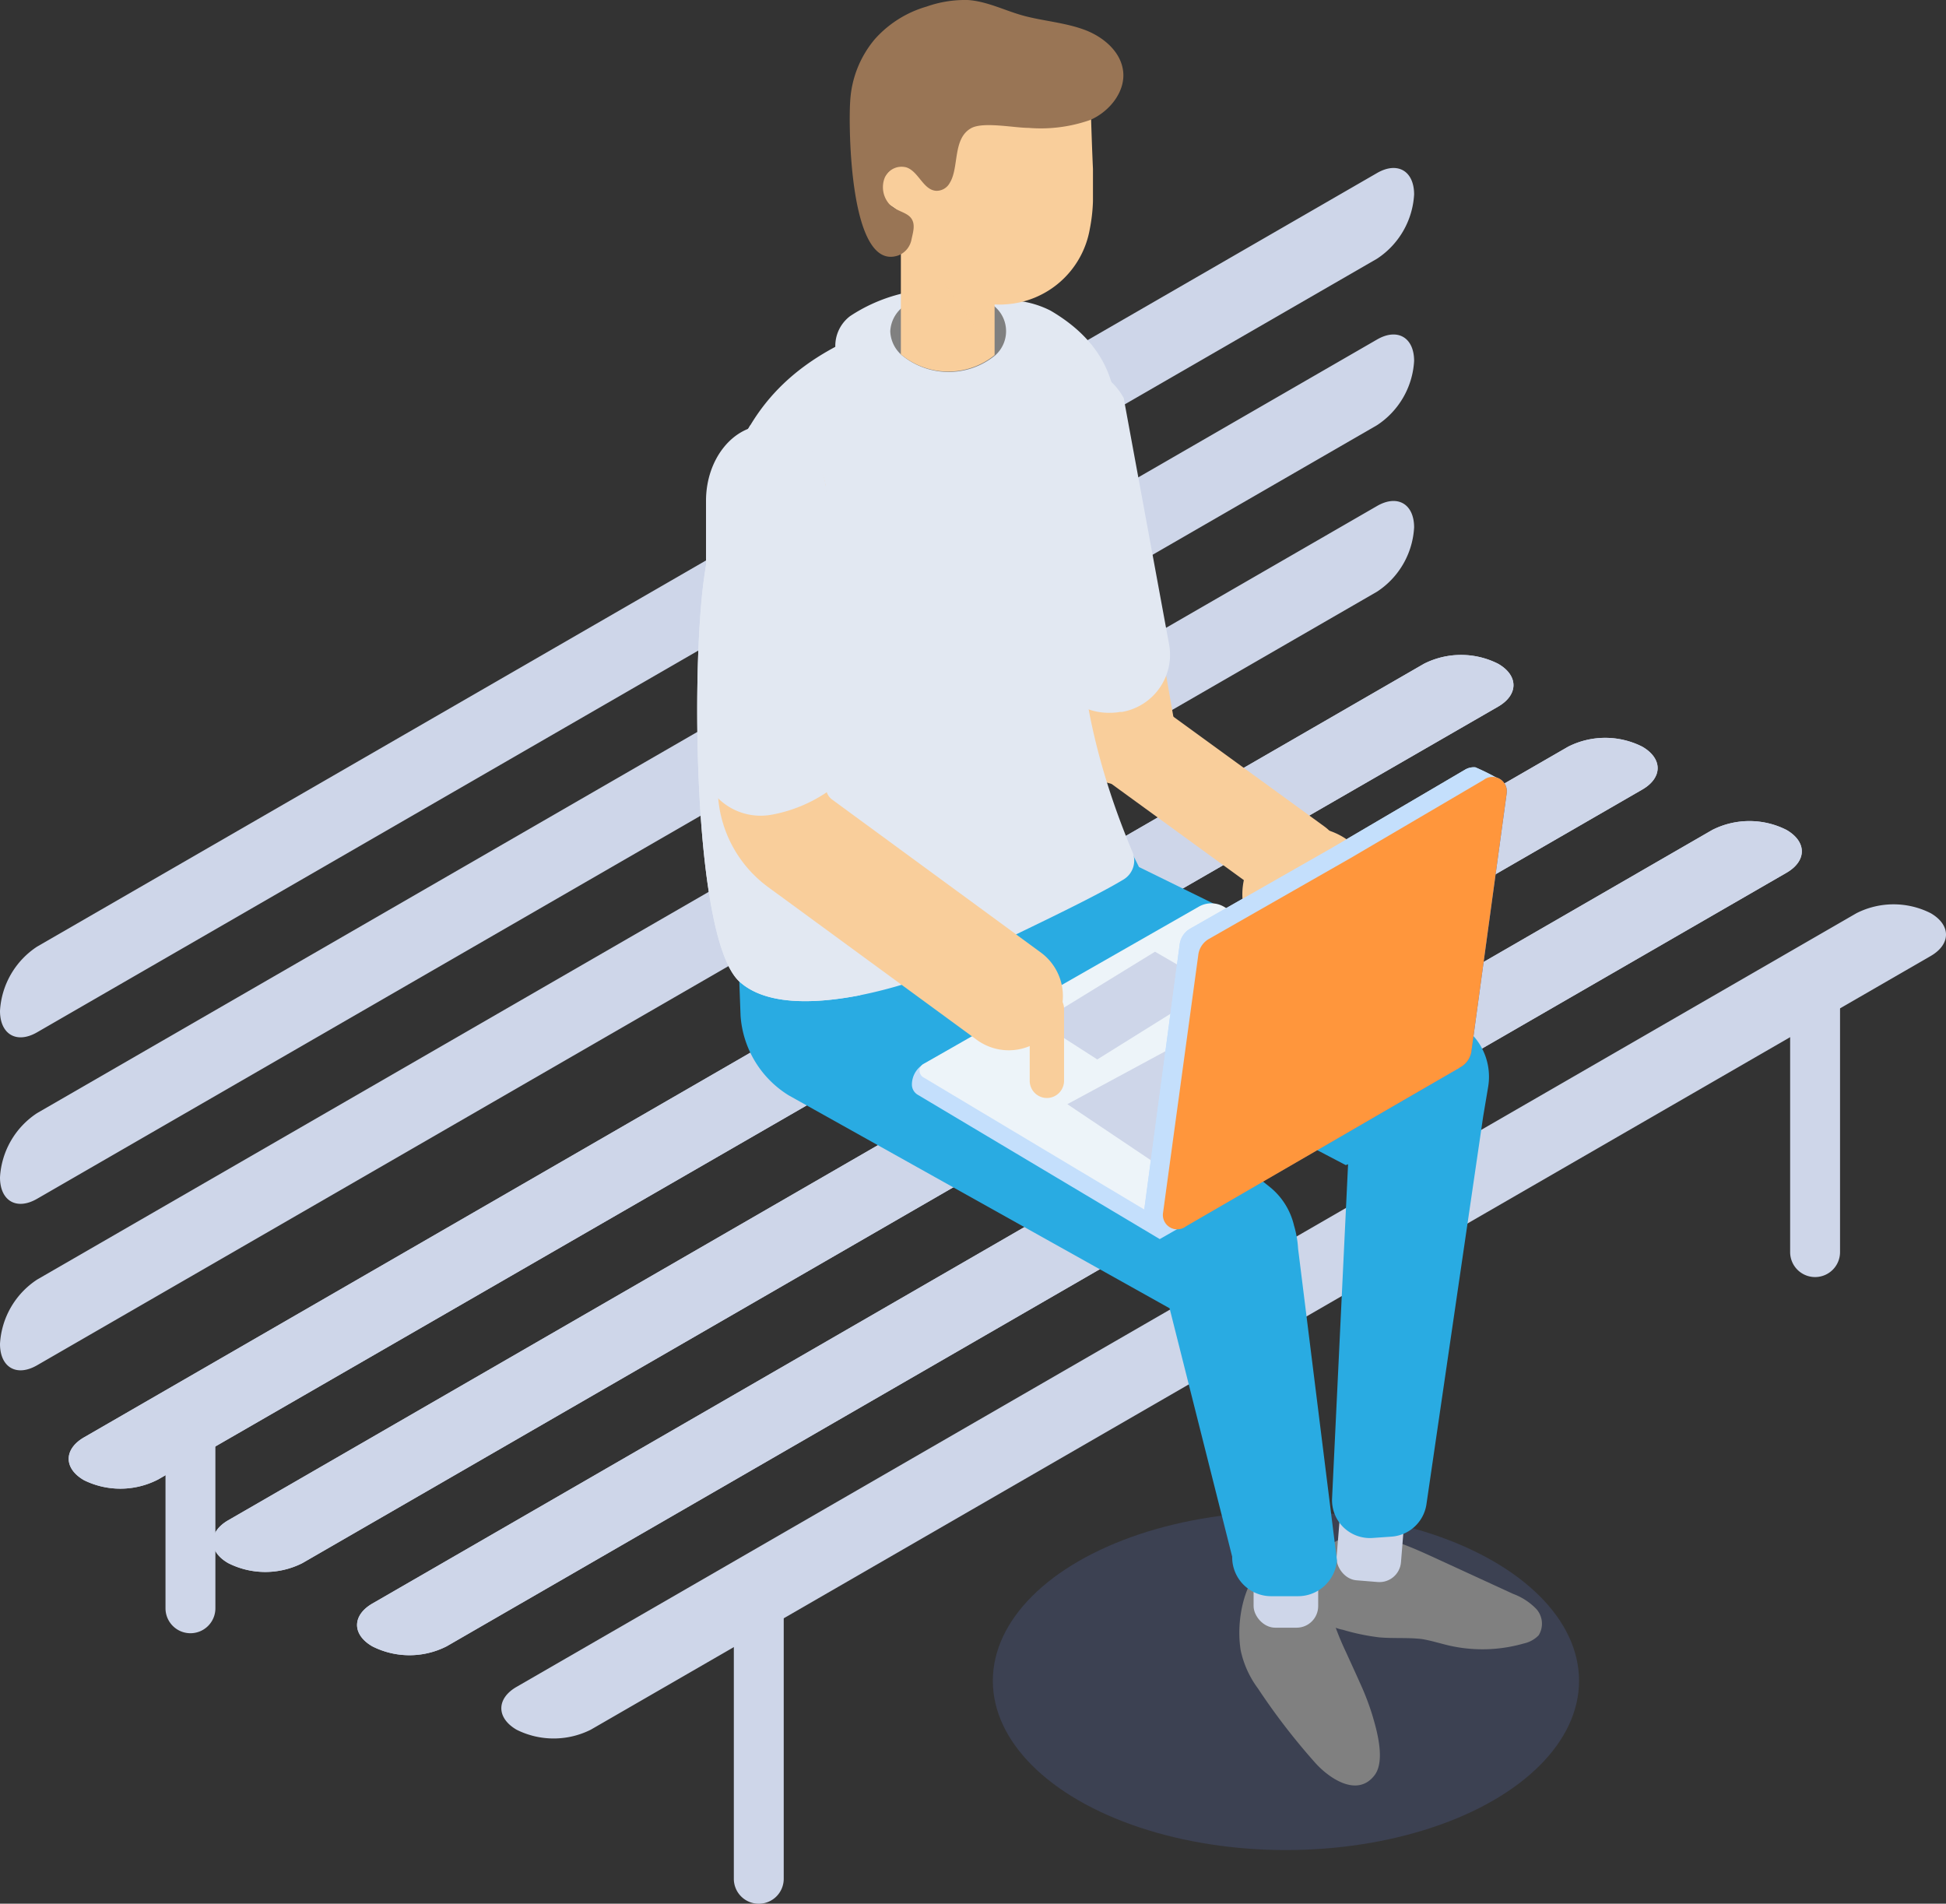 <svg xmlns="http://www.w3.org/2000/svg" width="253.51" height="247.996" viewBox="0 0 253.51 247.996">
  <rect x="0" y="0" width="253.51" height="247.996" fill="#333333" stroke="none"/>
  <g id="Bench" transform="translate(0 0)" style="isolation: isolate">
    <g id="Layer_2" data-name="Layer 2" transform="translate(0 0)">
      <g id="Layer_1" data-name="Layer 1">
        <path id="Path_3100" data-name="Path 3100" d="M50.843,166.727,225.4,66.052c2.661-1.539,2.661-4.056,0-5.58h0a10.7,10.7,0,0,0-9.665,0L41.178,161.247c-2.661,1.539-2.661,4.056,0,5.58h0a10.7,10.7,0,0,0,9.665-.1Z" transform="translate(-30.233 25.999)" fill="#ced6e9"/>
        <path id="Path_3101" data-name="Path 3101" d="M37.783,174.337,212.339,73.562c2.661-1.539,2.661-4.041,0-5.58h0a10.7,10.7,0,0,0-9.665,0L28.118,168.757c-2.661,1.539-2.661,4.056,0,5.58h0A10.7,10.7,0,0,0,37.783,174.337Z" transform="translate(1.61 29.29)" fill="#ced6e9"/>
        <path id="Path_3102" data-name="Path 3102" d="M24.723,181.877,199.279,81.1c2.661-1.539,2.661-4.041,0-5.58h0a10.7,10.7,0,0,0-9.665,0L15.058,176.3c-2.661,1.539-2.661,4.056,0,5.58h0A10.7,10.7,0,0,0,24.723,181.877Z" transform="translate(33.453 32.594)" fill="#ced6e9"/>
        <path id="Path_3103" data-name="Path 3103" d="M11.652,189.432,186.208,88.642c2.661-1.539,2.661-4.041,0-5.58h0a10.7,10.7,0,0,0-9.665,0L1.987,183.851c-2.646,1.525-2.646,4.041,0,5.58h0a10.786,10.786,0,0,0,9.665,0Z" transform="translate(65.307 35.898)" fill="#ced6e9"/>
        <path id="Path_3104" data-name="Path 3104" d="M50.843,166.727,225.4,66.052c2.661-1.539,2.661-4.056,0-5.58h0a10.7,10.7,0,0,0-9.665,0L41.178,161.247c-2.661,1.539-2.661,4.056,0,5.58h0a10.7,10.7,0,0,0,9.665-.1Z" transform="translate(-30.233 25.999)" fill="#ced6e9"/>
        <path id="Path_3105" data-name="Path 3105" d="M37.783,174.337,212.339,73.562c2.661-1.539,2.661-4.041,0-5.58h0a10.7,10.7,0,0,0-9.665,0L28.118,168.757c-2.661,1.539-2.661,4.056,0,5.58h0A10.7,10.7,0,0,0,37.783,174.337Z" transform="translate(1.61 29.29)" fill="#ced6e9"/>
        <path id="Path_3106" data-name="Path 3106" d="M24.723,181.877,199.279,81.1c2.661-1.539,2.661-4.041,0-5.58h0a10.7,10.7,0,0,0-9.665,0L15.058,176.3c-2.661,1.539-2.661,4.056,0,5.58h0A10.7,10.7,0,0,0,24.723,181.877Z" transform="translate(33.453 32.594)" fill="#ced6e9"/>
        <path id="Path_3107" data-name="Path 3107" d="M53.012,116.646,227.568,15.871c2.661-1.539,4.832-.288,4.832,2.79h0a10.729,10.729,0,0,1-4.832,8.37L53.012,127.807c-2.661,1.539-4.832.273-4.832-2.79h0a10.729,10.729,0,0,1,4.832-8.37Z" transform="translate(-48.18 6.671)" fill="#ced6e9"/>
        <path id="Path_3108" data-name="Path 3108" d="M53.012,131.725,227.568,30.95c2.661-1.539,4.832-.273,4.832,2.79a10.729,10.729,0,0,1-4.832,8.37L53.012,142.886c-2.661,1.539-4.832.288-4.832-2.79a10.729,10.729,0,0,1,4.832-8.37Z" transform="translate(-48.18 13.28)" fill="#ced6e9"/>
        <path id="Path_3109" data-name="Path 3109" d="M53.012,146.805,227.568,46.03c2.661-1.539,4.832-.273,4.832,2.79h0a10.7,10.7,0,0,1-4.832,8.37L53.012,157.966c-2.661,1.539-4.832.288-4.832-2.79a10.729,10.729,0,0,1,4.832-8.37Z" transform="translate(-48.18 19.888)" fill="#ced6e9"/>
        <path id="Path_3110" data-name="Path 3110" d="M108.53,185.2h0a3.25,3.25,0,0,0,3.25-3.25V146.09l-6.5-2.79v38.645A3.25,3.25,0,0,0,108.53,185.2Z" transform="translate(-9.682 62.801)" fill="#ced6e9"/>
        <path id="Path_3111" data-name="Path 3111" d="M12.85,127.585h0a3.25,3.25,0,0,0,3.25-3.25V88.48L9.6,91.73v32.6A3.25,3.25,0,0,0,12.85,127.585Z" transform="translate(223.606 38.778)" fill="#ced6e9"/>
        <path id="Path_3112" data-name="Path 3112" d="M163.261,128.08v25.3a3.25,3.25,0,0,1-6.5,0V131.546Z" transform="translate(-135.201 56.131)" fill="#ced6e9"/>
        <g id="Group_5858" data-name="Group 5858" transform="translate(129.338 196.911)" opacity="0.18">
          <ellipse id="Ellipse_235" data-name="Ellipse 235" cx="38.185" cy="22.048" rx="38.185" ry="22.048" transform="translate(0)" fill="#647ddd"/>
        </g>
        <path id="Path_3113" data-name="Path 3113" d="M85.8,91.49A5.911,5.911,0,0,0,89.277,80.8L64.007,62.424a5.911,5.911,0,1,0-6.947,9.565L82.316,90.354A5.925,5.925,0,0,0,85.8,91.49Z" transform="translate(83.251 26.865)" fill="#f9ce9b"/>
        <path id="Path_3114" data-name="Path 3114" d="M83.685,87.46a6.716,6.716,0,0,0,1.194-.115,6.875,6.875,0,0,0,5.609-7.968L83.5,39.439a6.891,6.891,0,1,0-13.577,2.373l6.99,39.939a6.889,6.889,0,0,0,6.774,5.71Z" transform="translate(62.509 14.787)" fill="#f9ce9b"/>
        <path id="Path_3115" data-name="Path 3115" d="M40.728,139.416a3.969,3.969,0,0,0-3.466,2.6,11.692,11.692,0,0,0-.618,4.53,5.149,5.149,0,0,0,1.021,3.783,5.191,5.191,0,0,0,2.33,1.079,28.448,28.448,0,0,0,4.775.992c1.841.158,3.7,0,5.523.216,1.165.187,2.287.547,3.437.82a19.546,19.546,0,0,0,9.852-.245,3.811,3.811,0,0,0,1.927-1.064,2.876,2.876,0,0,0-.273-3.394,8.1,8.1,0,0,0-3.049-2l-10.067-4.631c-3.294-1.51-6.7-3.063-10.326-3.135-1.165,0-2.689.489-2.589,1.654Z" transform="translate(134.936 60.903)" fill="gray"/>
        <rect id="Rectangle_1651" data-name="Rectangle 1651" width="8.414" height="14.914" rx="2.81" transform="translate(175.103 190.771) rotate(4.65)" fill="#ced6e9"/>
        <path id="Path_3116" data-name="Path 3116" d="M65.2,153.482c.59,1.309,1.194,2.6,1.769,3.9a34.591,34.591,0,0,1,1.582,4.07c.633,2.085,1.812,6.156.331,8.054-2.229,2.876-5.868.4-7.68-1.611a85.44,85.44,0,0,1-7.493-9.722,12.814,12.814,0,0,1-2.244-4.947c-.935-5.753,1.827-13.879,7.608-11.966,2.114.69,3.02,2.488,3.509,4.832a37.293,37.293,0,0,0,2.618,7.392Z" transform="translate(110.165 61.78)" fill="gray"/>
        <rect id="Rectangle_1652" data-name="Rectangle 1652" width="8.414" height="14.914" rx="2.81" transform="translate(163.309 197.126)" fill="#ced6e9"/>
        <path id="Path_3117" data-name="Path 3117" d="M77.082,77.379,90.443,73.64l3.509,7.033L134.6,100.621a7.968,7.968,0,0,1,4.847,8.629l-.662,3.941h0L131.4,163.672a4.947,4.947,0,0,1-4.53,4.228l-2.459.173a4.933,4.933,0,0,1-5.307-5.163l2.085-43.52-.3.115L84.935,100.664l-.158.618.992.834-1.093-.431v.216c7.809,5.508,17.719,13.62,26.334,20.466a9.1,9.1,0,0,1,3.135,5,13.289,13.289,0,0,1,.532,3.02l5.062,40.615a5.091,5.091,0,0,1-5.062,4.66h-3.509a5.077,5.077,0,0,1-5.077-5.149l-8.155-32.36L48.318,110.415a13.26,13.26,0,0,1-6.271-10.37L41.4,82.514Z" transform="translate(54.428 32.275)" fill="#29abe2"/>
        <path id="Path_3118" data-name="Path 3118" d="M79.023,115.942c3.308,3.02,9.392,3.02,15.748,1.783a60.519,60.519,0,0,0,18.021-6.774h0c.92-.575,11.721-5.537,16.281-8.3a2.876,2.876,0,0,0,1.151-3.61c-5.609-13.332-9.305-29.713-4.746-43.218a63.021,63.021,0,0,0,2.143-7.738v-.23c1.438-7.479.36-14.382-8.068-19.315A12.527,12.527,0,0,0,113.3,27.2a19.516,19.516,0,0,0-3.48.245c-15.979,2.934-24.608,8.1-29.368,16.036-3.25,5.321-4.861,11.88-6.012,19.819C72.738,75.14,73.011,110.419,79.023,115.942Z" transform="translate(17.294 11.92)" fill="#e2e8f2"/>
        <path id="Path_3119" data-name="Path 3119" d="M75.578,46.359l-.158.374V41.57Z" transform="translate(69.465 18.221)" fill="#e2e8f2"/>
        <path id="Path_3120" data-name="Path 3120" d="M82.773,36.882,91.4,46.618a2.33,2.33,0,0,0,3.639-.2l5.048-7,7.191,1.294a1.438,1.438,0,0,0,1.711-1.438V37.026A10.571,10.571,0,0,0,100.636,26.7a24.953,24.953,0,0,0-5.062-.518,21.242,21.242,0,0,0-12.167,3.524,4.861,4.861,0,0,0-.633,7.177Z" transform="translate(27.336 11.476)" fill="#e2e8f2"/>
        <path id="Path_3121" data-name="Path 3121" d="M103.839,110.977c3.308,3.02,9.392,3.02,15.748,1.783a17.69,17.69,0,0,0-1.9-6.472c-5.321-8.629-6.012-11.132-4.933-21.386.417-4.056.834-8.212-.244-12.153s-3.394-7.335-2.675-11.146a23.387,23.387,0,0,1,1.942-4.847,18.6,18.6,0,0,0,1.208-10.815,10.068,10.068,0,0,0-2.574-5.422,7.378,7.378,0,0,0-5.149-2c-3.25,5.321-4.861,11.88-6.012,19.819C97.554,70.175,97.827,105.455,103.839,110.977Z" transform="translate(-7.522 16.885)" fill="#e2e8f2"/>
        <path id="Path_3122" data-name="Path 3122" d="M85.14,31.607a4.315,4.315,0,0,0,1.438,3.063,9.593,9.593,0,0,0,12.21.1,4.215,4.215,0,0,0,0-6.343l-.273-.245h0A8.529,8.529,0,0,0,94.33,26.43a6.745,6.745,0,0,0-.777-.086,7.193,7.193,0,0,0-.791,0,8.73,8.73,0,0,0-6.156,2.244A4.315,4.315,0,0,0,85.14,31.607Z" transform="translate(30.837 11.544)" fill="gray"/>
        <path id="Path_3123" data-name="Path 3123" d="M86.18,18.76V37.931a9.593,9.593,0,0,0,12.21.1V18.76Z" transform="translate(31.178 8.226)" fill="#f9ce9b"/>
        <g id="Group_5859" data-name="Group 5859" transform="translate(117.991 29.647)" opacity="0.71" style="mix-blend-mode: multiply;isolation: isolate">
          <path id="Path_3124" data-name="Path 3124" d="M97.283,36.589,93.3,30.836l-.733-1.05L87.23,22.178,86.18,20.61h.92l4.775.259a72.859,72.859,0,0,1,5.882,6.256Z" transform="translate(-86.18 -20.61)" fill="#f9ce9b"/>
        </g>
        <path id="Path_3125" data-name="Path 3125" d="M77.271,22.371c0,.7.877,1.294,1.769,1.855.288.2.575.388.849.618h0a2.359,2.359,0,0,1,.561.489,1.294,1.294,0,0,1,.417.7,14.166,14.166,0,0,0,.863,2.675,14.483,14.483,0,0,0,5.537,6.515,14.871,14.871,0,0,0,1.64.863,11.765,11.765,0,0,0,3.552.978,9.248,9.248,0,0,0,1.438,0,11.865,11.865,0,0,0,11.031-9.794,22.019,22.019,0,0,0,.417-3.653V19.437c-.1-2.172-.173-4.315-.244-6.515A22.756,22.756,0,0,0,105,10.3a2.79,2.79,0,0,0,0-1.194,4.013,4.013,0,0,0-2.143-2.546,9.075,9.075,0,0,0-5.091-.518A26.521,26.521,0,0,0,87.554,8.923a14.224,14.224,0,0,0-6.7,7.982C80.349,18.5,77.2,20.731,77.271,22.371Z" transform="translate(37.038 2.587)" fill="#f9ce9b"/>
        <path id="Path_3126" data-name="Path 3126" d="M74.576,13.19a13.706,13.706,0,0,1,3.25-8.14A14.382,14.382,0,0,1,84.542.85,15.015,15.015,0,0,1,89.921,0c2.56.173,4.919,1.438,7.392,2.085s5.235.863,7.723,1.769,4.847,2.876,5.106,5.508-1.812,5.192-4.315,6.271a19.416,19.416,0,0,1-8.04,1.021c-1.841,0-5.753-.805-7.378,0-2.546,1.323-1.6,5.178-2.876,7.191a1.942,1.942,0,0,1-1.769,1.007c-1.668-.115-2.258-2.474-3.826-3.035a2.387,2.387,0,0,0-2.876,1.366,3.337,3.337,0,0,0,.518,3.293c.762.978,2.229,1.093,2.876,1.87s.345,1.769.115,2.8a2.776,2.776,0,0,1-1.654,2.1C74.446,35.64,74.346,16.3,74.576,13.19Z" transform="translate(36.181 0.003)" fill="#997555"/>
        <path id="Path_3127" data-name="Path 3127" d="M45.676,102.323l35.955-19.6L115.4,102.855,76.368,125.162l-31.526-18.8a1.539,1.539,0,0,1-.762-1.338h0a3.107,3.107,0,0,1,1.6-2.7Z" transform="translate(74.716 36.254)" fill="#c4dffc"/>
        <path id="Path_3128" data-name="Path 3128" d="M75.829,123.788,114.848,101.5,82.733,82.266a3.279,3.279,0,0,0-3.308,0L43.57,102.747a1.007,1.007,0,0,0,0,1.74Z" transform="translate(76.722 35.859)" fill="#edf4f9"/>
        <path id="Path_3129" data-name="Path 3129" d="M80.891,88.22,49.48,105.177l12.9,8.658,30.4-17.46Z" transform="translate(89.566 38.664)" fill="#ced6e9"/>
        <path id="Path_3130" data-name="Path 3130" d="M66.25,95.419,81.265,86.2l7.766,4.5-15.288,9.535Z" transform="translate(69.201 37.779)" fill="#ced6e9"/>
        <path id="Path_3131" data-name="Path 3131" d="M40.25,127.118,44.881,92.5a2.776,2.776,0,0,1,1.338-1.97L64.685,80,82.03,69.819A2.229,2.229,0,0,1,83.4,69.5h0a31.056,31.056,0,0,1,3.423,1.74l-1.956,1.021-4.516,33.079a2.776,2.776,0,0,1-1.338,1.97l-34.4,21.875C43.055,130.138,40.437,128.024,40.25,127.118Z" transform="translate(108.806 30.458)" fill="#c4dffc"/>
        <path id="Path_3132" data-name="Path 3132" d="M81.574,70.761,64.229,80.943,45.763,91.413A2.876,2.876,0,0,0,44.411,93.4l-4.6,33.654a1.87,1.87,0,0,0,2.991,1.8L78.525,108.2a2.876,2.876,0,0,0,1.438-1.97l4.6-33.669a1.87,1.87,0,0,0-2.991-1.8Z" transform="translate(111.707 30.84)" fill="#3772ce"/>
        <path id="Path_3133" data-name="Path 3133" d="M80,46.807V85.164a16.065,16.065,0,0,0,6.529,12.944l27.211,19.919a7.053,7.053,0,1,0,8.342-11.376l-27.2-19.934a1.927,1.927,0,0,1-.777-1.553V46.807a7.047,7.047,0,0,0-14.094,0Z" transform="translate(13.503 17.428)" fill="#f9ce9b"/>
        <path id="Path_3134" data-name="Path 3134" d="M109.989,89.231a7.9,7.9,0,0,1-8.629-4.315V48.357c0-5.436,3.524-9.837,7.881-9.837s7.881,4.4,7.881,9.837V86.3a18.97,18.97,0,0,1-7.134,2.934Z" transform="translate(-9.386 16.885)" fill="#e2e8f2"/>
        <path id="Path_3135" data-name="Path 3135" d="M82.191,103.666h0a2.244,2.244,0,0,1-2.3-2.244V92.074a2.244,2.244,0,0,1,2.244-2.244h0a2.244,2.244,0,0,1,2.229,2.244v9.348a2.244,2.244,0,0,1-2.172,2.244Z" transform="translate(54.252 39.37)" fill="#f9ce9b"/>
        <path id="Path_3136" data-name="Path 3136" d="M69.062,84.168a8.744,8.744,0,1,1-8.73-9.248A9,9,0,0,1,69.062,84.168Z" transform="translate(110.255 32.836)" fill="#f9ce9b"/>
        <path id="Path_3137" data-name="Path 3137" d="M40.24,127.132l4.617-34.618a2.776,2.776,0,0,1,1.338-1.985L64.661,80,82.006,69.819a2.229,2.229,0,0,1,1.366-.316h0a31.412,31.412,0,0,1,3.437,1.74l-1.97,1.021-4.516,33.079a2.776,2.776,0,0,1-1.338,1.97L44.468,129.275C43.03,130.138,40.413,128.024,40.24,127.132Z" transform="translate(108.831 30.458)" fill="#c4dffc"/>
        <path id="Path_3138" data-name="Path 3138" d="M81.574,70.761,64.229,80.943,45.763,91.485a2.79,2.79,0,0,0-1.352,1.97l-4.6,33.654a1.87,1.87,0,0,0,2.991,1.8L78.525,108.2a2.876,2.876,0,0,0,1.438-1.97l4.6-33.669a1.87,1.87,0,0,0-2.991-1.8Z" transform="translate(111.707 30.84)" fill="#ff963c"/>
        <path id="Path_3139" data-name="Path 3139" d="M71.023,41.4l5.9,31.9a6.932,6.932,0,0,0,6.256,3.8,8.329,8.329,0,0,0,1.179-.1h.23a6.558,6.558,0,0,0,5.408-7.551L84.111,37.516a7.033,7.033,0,0,0-7.493-3.682A6.573,6.573,0,0,0,71.023,41.4Z" transform="translate(61.408 14.782)" fill="#e2e8f2"/>
        <path id="Path_3140" data-name="Path 3140" d="M83.494,78.351a7.422,7.422,0,0,0,1.338-.115H85.1a7.565,7.565,0,0,0,6.141-8.629L85.334,37.549v-.129a8.054,8.054,0,0,0-8.5-4.214,7.853,7.853,0,0,0-5.221,3.164,7.191,7.191,0,0,0-1.208,5.48l5.882,32.043v.115A7.91,7.91,0,0,0,83.494,78.351Zm0-40.27,5.868,31.784a5.523,5.523,0,0,1-4.6,6.357H84.6a7.7,7.7,0,0,1-1.064.086,5.969,5.969,0,0,1-5.365-3.078l-5.854-31.77a5.235,5.235,0,0,1,.877-4,5.94,5.94,0,0,1,3.9-2.416A6.084,6.084,0,0,1,83.45,38.11Z" transform="translate(61.09 14.505)" fill="#e2e8f2"/>
      </g>
    </g>
  </g>
</svg>
